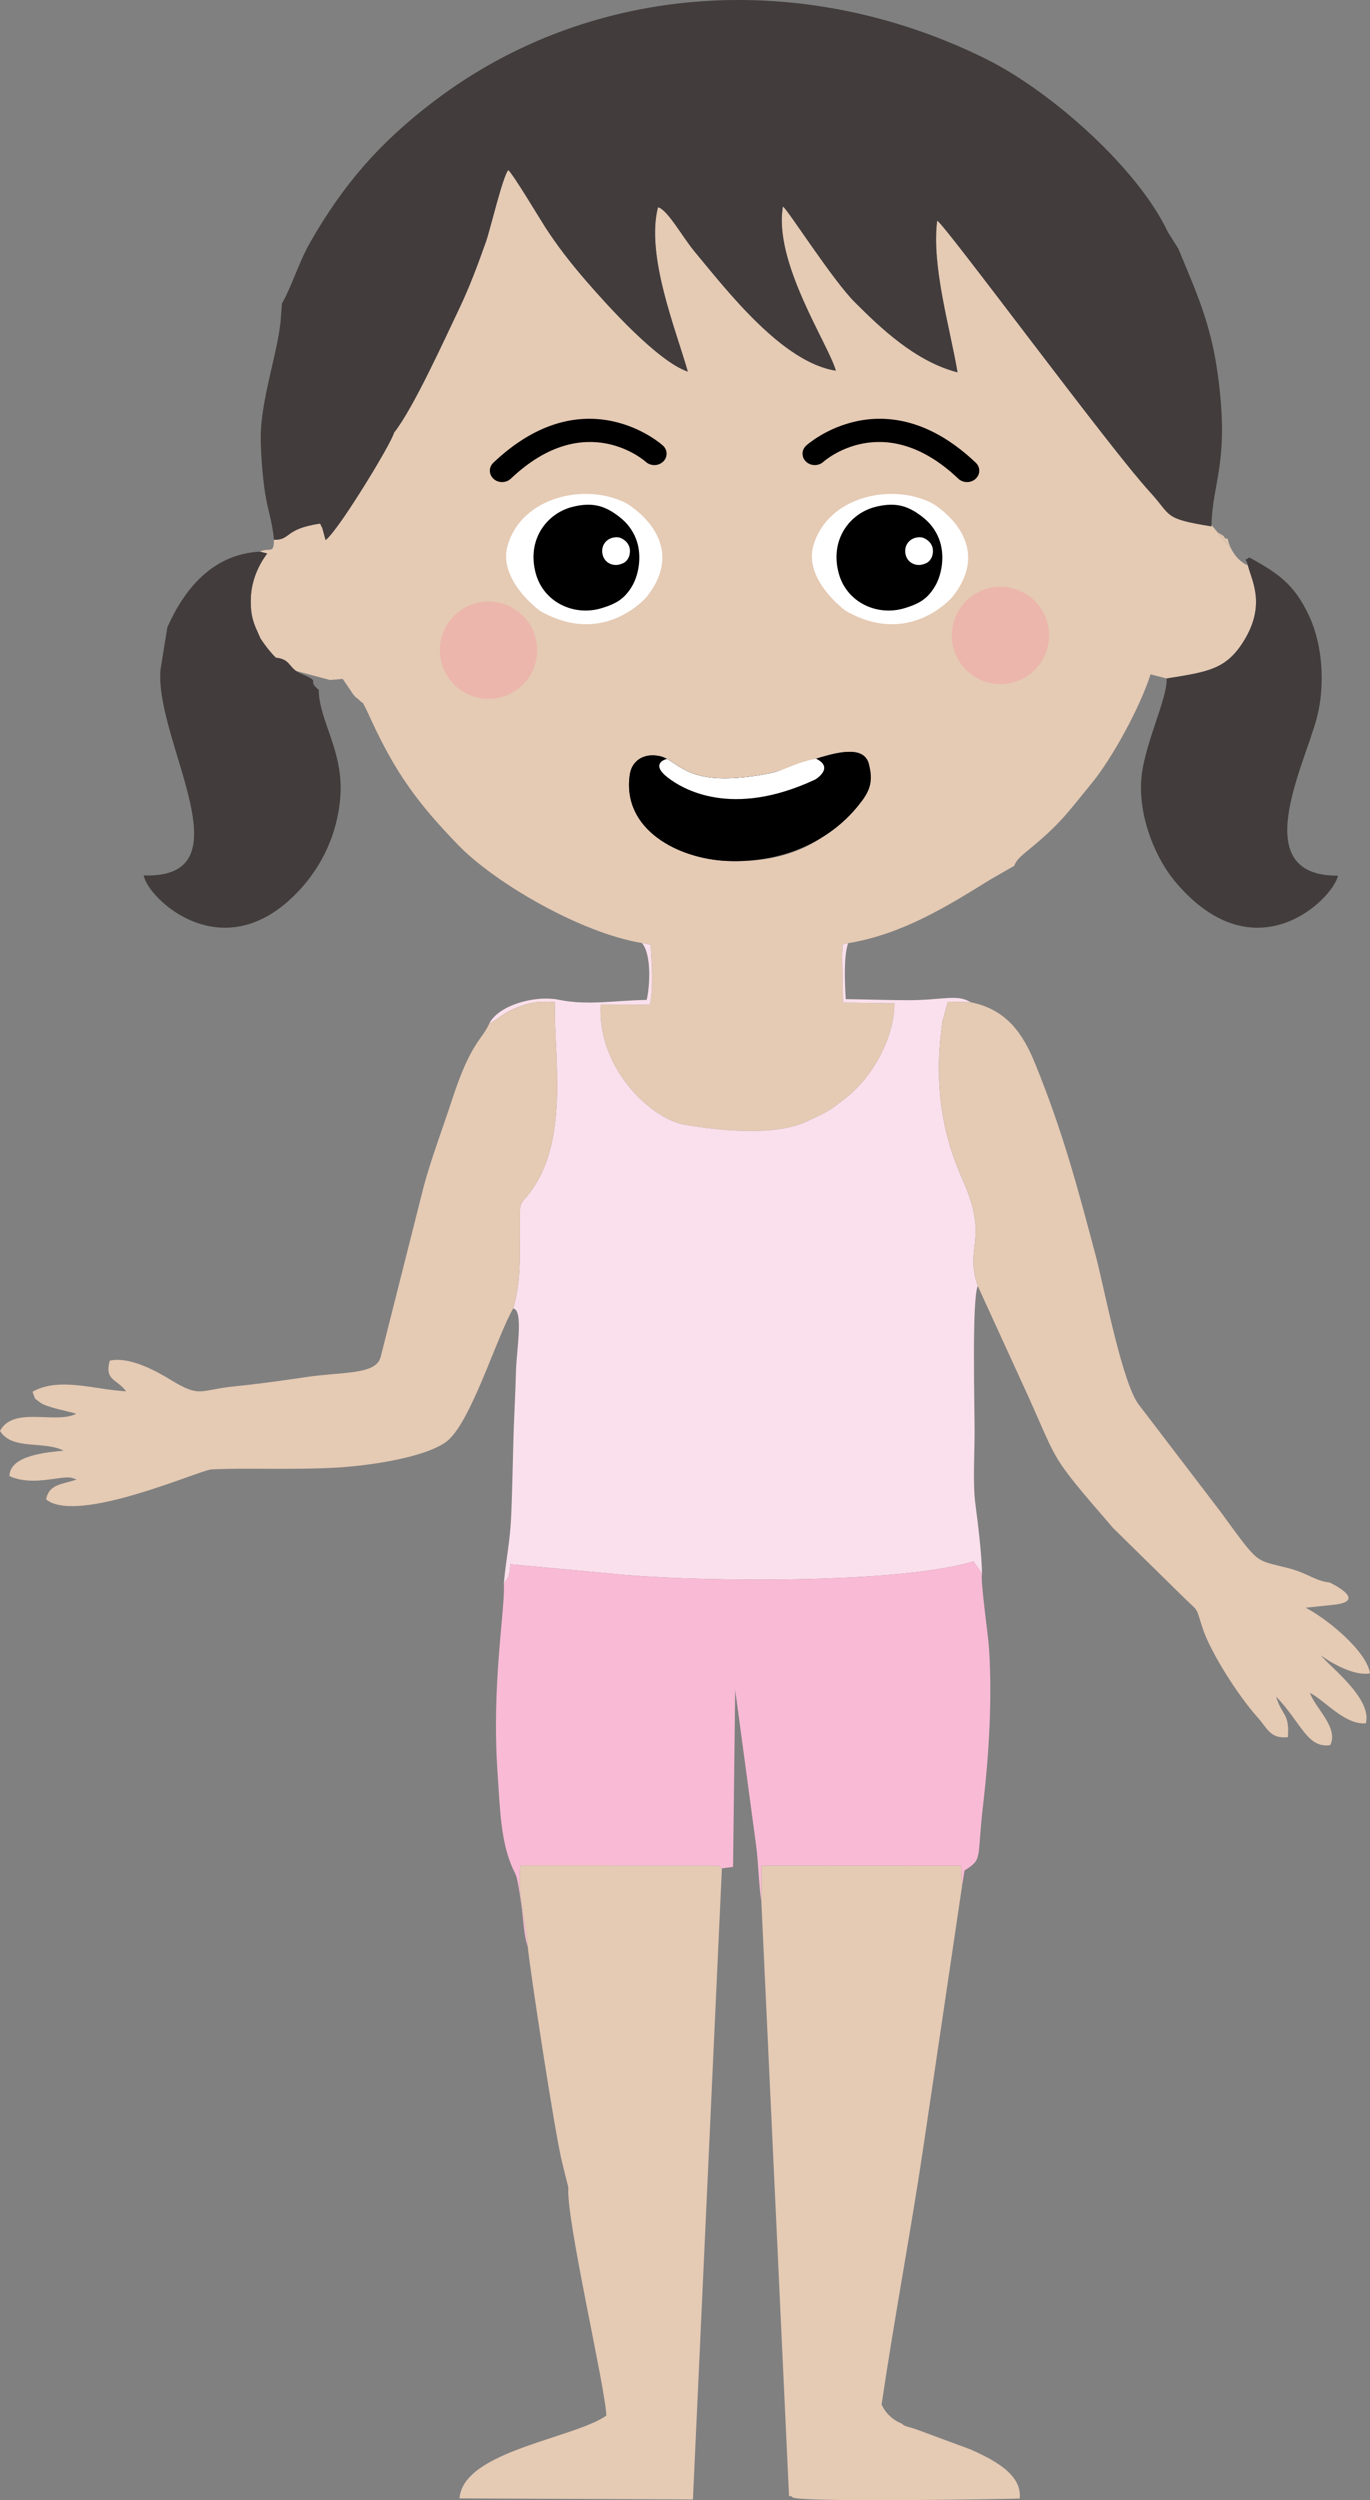 <svg clip-rule="evenodd" fill-rule="evenodd" height="244.87mm" image-rendering="optimizeQuality" shape-rendering="geometricPrecision" text-rendering="geometricPrecision" viewBox="0 0 5636.11 10285.49" width="134.181mm" xmlns="http://www.w3.org/2000/svg"><rect x="0" y="0" width="5636.11" height="10285.49" fill="#808080" stroke="none"/><path d="m2994.6 3542.03c-203.39-7.67-437.42-129-403.55-356.14 8.17-54.87 55.72-88.82 120.85-75.72 85.32 17.15 104.06 137.98 446.6 72.91 132.49-25.16 394.37-168.36 417.59-32.1 19.71 76.1-8.74 117.19-42.86 160.24-129.53 162.95-334.56 238.52-538.62 230.82zm-1423-1680.94c-17.35 38.31-61.54 116.67-108.04 191.16l-.09.16c-47.89 76.69-98.18 149.22-124.02 169.52l-14.01-51.43c-.82-1.94-3.94-3.7-4.58-8.23-.65-4.55-2.84-5.71-4.9-8.11-148.37 22-118.1 68.04-189.14 66.43.41 60.83-16.6 29.93-57.91 48.77l30.52 7.69c-36.65 47.94-64.55 112.41-67.4 180.99-2.59 62.24 7.82 96.08 22.33 129.84 3.22 5.33 6.04 11.55 8.36 18.79 4.15 9.18 8.48 18.71 12.82 29.13 38.98 69.68 125.21 117.22 134.2 122.05l.42.22.26.13.08.05 146.98 39.28 52.37-4.55 44.53 65.57c22.88 25.1 3.2 2.48 19.01 17.57 32.75 31.24 10.28-.29 31.76 39.14 3.4 6.24 19.88 42.49 21.81 46.67 100.78 218.51 190.79 341.33 356.87 513.38 154.3 159.84 510.49 364.33 757.04 404.16l35.51 7.2c4.72 67.82 12.41 187.03-3.36 246.5l-202.08-1.14c-14.61 265.24 209.83 472.72 347.53 495.52 137.13 22.71 365.13 49.27 500.29-13.51 98.37-45.7 96.81-46.02 173.76-107.43 86.2-68.8 187.16-227.12 187.38-379.41l-211.56-2.58-3.58-199.97c6.19-50.23-8.91-34.38 24.33-44.37 224.35-37.01 409.9-153.51 586.25-262.6l97.37-55.95c8.68-28.09 38.25-48.05 78.41-81.77 114.01-95.72 141.99-137.66 243.5-262.23 79.91-98.06 194.96-306.14 238.61-443.58l66.13 16.97c168.86-26.85 243.57-36.9 315.35-150.74 96.33-152.76 33.5-253.69 19.07-314.55 0 0-5.94-2-14.79-7.4l18.88 22.15-19.21-22.35c-15.21-9.34-38.75-28.6-55.55-64.64l-58.3-67.83c3.41 2.65 15.58 11.62 21.53 14.64 17.42 8.84 6.47 18.23 23.64 15.05 3.29 13.79 7.57 25.93 12.44 36.64l-173.75-203.79-223.7-101.08c-231.24-281.81-781.17-1026.05-809.51-1039.59-23.65 185.94 52.52 439.61 83.77 624.14-175.5-45.45-319.19-185.52-422.46-288.34-91.72-91.32-277.45-383.55-295.82-394.01-40.28 229.42 189.01 569.79 217.6 675.46-220.6-33.86-447.82-329.82-581.43-490.38-49.37-59.32-110.66-172.14-150.28-182.09-50.39 199.34 72.86 501.27 122.76 676.22-124.1-41.44-333.67-275.6-414.6-368.82-66.27-76.32-121.65-147.4-172.87-226.76-22.75-35.24-131.35-217.33-151.2-233.42-22.52 25.24-74.21 245.01-91.37 293.59-33.69 95.45-68.18 188.09-110.45 276.43-60.33 126.1-188.56 409.79-267.86 510.01-10.6 15.34-29.04 46.01-49.66 81.43z" fill="#e5cab4"/><path d="m2012.05 4212.51c49.02-28.1 52.9-42.21 111.15-66.21 56.05-23.08 94.37-28.89 160.6-23.59-10.23 188 64.49 555.42-99.39 777.29-50.57 68.45-44.88 32.15-45.28 140.78-.5 134.79 3.98 232.31-27.87 342.03 43.51 6.02 13.65 172.45 11.49 256.77-2.65 103.63-8.52 197.8-10.89 293.72-2.57 104.15-4.5 194.14-8.41 293.65-4.49 114.44-20.68 179.32-30.7 285.62 21.62-25.74 21.7-25.28 26.95-77.59l467.67 43.6c361.5 30.51 1134.89 35.1 1437.51-55.11l35.17 50.09c-1.91-86.7-16.37-202.12-27.68-289.12-10.62-81.75-2.84-210.04-2.88-297.78-.03-95.5-11.65-542.07 12.97-596.14-56.55-163.53 48.56-189.45-62.9-438.43-95.64-213.63-114.75-421.63-82.64-649.55l22.27-81.58 93.87 2.11c-55.76-34.87-116.69-8.04-258.26-8.31-84.45-.16-170.38-3.29-255.53-4.39-3.68-67.85-9.02-175.9 9.8-230.08-33.24 9.99-18.15-5.86-24.33 44.37l3.58 199.97 211.56 2.58c-.22 152.29-101.18 310.61-187.38 379.41-76.95 61.42-75.39 61.73-173.76 107.43-135.16 62.79-363.16 36.22-500.29 13.51-137.7-22.8-362.14-230.29-347.53-495.52l202.08 1.14c15.77-59.47 8.08-178.68 3.36-246.5l-35.51-7.2c38.83 44.59 33.86 171.51 19.63 234.13-126.33 1.73-241.91 23.8-360.31-.34-101.91-20.78-252.46 23.98-288.13 99.26z" fill="#fae0ec"/><path d="m2072.76 6512.58c6.72 104.94-51.66 413.06-25.61 784.8 10.32 147.19 12.13 286.8 67.32 399.67 10.93 22.36 10.74 24.16 15.18 45.31 6.5 30.84 10.34 62.03 14.76 91.32 8.51 56.48 10.07 127.41 26.84 175.71-10.01-118.89-44.23-219.94-30.49-335.01l784.15.28c50.84 4.15 19.97-4.89 44.94 11.66l45.9-6.09 8.8-728.01 85.75 637.49c10.04 72.6 10.58 160.76 21.78 232.46l1.05-147.17 820.56.38 3.83 85.68 10.56-66.14c76.83-49 49.8-42.57 76.16-267.88 24.11-206.06 37.91-433.87 24.92-641.48-3.87-61.92-36.95-284.46-29.12-312l-35.17-50.09c-302.62 90.21-1076.01 85.62-1437.51 55.11l-467.67-43.6c-5.24 52.32-5.32 51.86-26.95 77.59z" fill="#f9bad5"/><g fill="#e5cab4"><path d="m3132.08 7822.16 113.94 2446.36c7.13 1.58 11.64.15 13.34 3.97 1.72 3.86 6.8 3.15 9.26 3.78 67.93 17.73 891.71 4.82 926.21 2.55 12.64-105.32-126.2-167.52-200.68-201.49l-222.44-82.43c-36.72-13.16-47.51-10.6-62.06-24.43h-.01c-62.07-24.42-82.76-78.62-82.76-78.62 52.47-355.24 119.49-708.29 170.67-1051.19l159.97-1079.62-3.83-85.68-820.56-.38-1.05 147.17z"/><path d="m2171.25 8009.39c8.66 92.09 111.02 765.37 141.37 887.2l.11.42c1.48 5.94 2.79 10.54 3.91 13.67h-.5l22.13 88.93c-11.03 125.18 153.6 828.63 156.11 938.05-136.74 95.2-589.93 146.03-603.91 340.56l960.24 4.47 119.15-2596.37c-24.97-16.55 5.9-7.51-44.94-11.66l-784.15-.28c-13.74 115.07 20.48 216.12 30.49 335.01z"/><path d="m4022.47 5290.51 177.37 387.72c164.95 355.97 96.76 280.98 379.9 608.46l296.29 291.15c60.52 57.87 41.62 31.78 73.29 125.44 32.67 96.61 144.33 272.95 224.68 362.06 39.47 43.78 51.08 89.06 124.15 81.24 8.06-99.61-26.38-89.88-48.1-166.82 102.31 106.34 128.2 214.15 222.59 199.46 35.51-72.58-64.39-154.99-83.55-214.99 62.33 32.02 142.66 132.04 229.82 125.45 26.41-100.25-141.05-227.1-185.21-279.75 33.8 25.5 134.06 86.89 202.42 74.1-14.31-92.69-178.18-225.55-264.81-269.99l108.59-11.43-.01-.01.63-.06 9.72-1.02c140-16.57-20.05-91.14-20.05-91.14v-.01c-58.8-6.17-90.12-38.16-166.56-58.14-145.85-38.13-118.71-9.3-281.4-231.66l-335.81-439.98c-69.16-85.44-145.1-488.31-177.74-611.12-77.55-291.88-136.6-514.29-249.6-792.39-50.82-125.06-117.58-224.22-265.99-254.03l-93.87-2.11-22.27 81.58c-32.1 227.92-13 435.92 82.64 649.55 111.46 248.98 6.35 274.9 62.9 438.43z"/><path d="m2012.05 4212.51c-30.15 66.84-75.06 73.7-153.99 316.55-35.79 110.12-82.42 232.14-114.52 350.37l-177.89 704.47c-1 2.76-2.16 5.85-3.3 8.44-27.5 62.7-156.64 51.41-301.68 72.65-102.59 15.02-193.19 27.98-296.93 38.43-142.44 14.36-137.84 48.76-260.66-26.23-51.24-31.29-166.44-98.38-251.77-79.59-22.01 82.42 28.48 73.73 67.73 126.28-131.32-7.48-276.06-59.97-385.16 1.62 12.97 35.01 3.91 23.03 31.47 44.54 25.72 20.07 125.31 37.7 148.24 46.16-85.9 43.45-258.06-32.79-313.6 70.45 49.53 80.99 181.05 39.35 261.63 81.32-69.34 6.78-221.39 18.91-222.63 104.42 92.58 42.44 201.19-.13 252.2 6.35l24.07 7.52c-54.34 20.77-113.31 16.07-125.6 82.2 128.7 104.53 632.02-120.6 679.29-123.27 131.66-7.46 331.12 2.84 517.74-7.74 111.39-6.31 348.23-36.14 446.15-103.82 100.96-69.77 207.98-428.4 278.42-550.82 31.84-109.72 27.37-207.25 27.87-342.03.4-108.63-5.29-72.33 45.28-140.78 163.88-221.87 89.17-589.28 99.39-777.29-66.23-5.31-104.55.51-160.6 23.59-58.26 23.99-62.13 38.1-111.15 66.21z"/></g><path d="m4799.35 2791.12c4.33 86.49-99.62 284.39-105.14 429.66-5.97 156.99 65.07 315.99 139.08 404.63 329.22 394.29 652.09 71.51 670.98-23.07-375.53 3.01-139.59-449.21-87.09-648.16 35.44-134.35 24.29-301.69-31.68-420.63-59.97-127.41-123-173.27-246.05-240.21-27.09 20.48-15.05-7.07-5.67 32.5 14.43 60.85 77.26 161.79-19.07 314.55-71.78 113.84-146.48 123.89-315.35 150.74z" fill="#423c3c"/><path d="m3499.02 3268.18c24.08-13.18 10.23-14.55 21.82-24.37 26.08-22.09 69.35-10.12 55.26-92.84-23.22-136.26-285.1 6.94-417.59 32.1-342.55 65.07-361.28-55.75-446.6-72.91-65.13-13.09-112.68 20.86-120.85 75.72-33.87 227.14 200.17 348.47 403.55 356.14 359.21 13.55 477-185.73 532.77-223.47-23.64-65.32-16.73-10.74-28.35-50.38z" fill="#5b5a5a"/><path d="m1155.91 1301.78c-7.49 136.95-86.97 345.44-83.2 510.49 1.61 70.57 7.22 145.19 17.44 213.37 10.33 68.98 32.22 128.87 36.67 194.96 71.04 1.61 40.76-44.44 189.14-66.43 2.06 2.39 4.25 3.55 4.9 8.11.64 4.53 3.76 6.29 4.58 8.23l14.01 51.43c56.93-44.72 274.54-404.14 281.81-442.27 79.31-100.21 207.54-383.9 267.86-510.01 42.26-88.34 76.76-180.99 110.45-276.43 17.15-48.59 68.84-268.35 91.37-293.59 19.85 16.09 128.46 198.18 151.2 233.42 51.22 79.36 106.6 150.44 172.87 226.76 80.93 93.22 290.49 327.38 414.6 368.82-49.9-174.95-173.16-476.89-122.76-676.22 39.62 9.94 100.91 122.76 150.28 182.09 133.61 160.56 360.83 456.52 581.43 490.38-28.59-105.66-257.88-446.03-217.6-675.46 18.38 10.46 204.11 302.7 295.82 394.01 103.27 102.82 246.96 242.89 422.46 288.34-31.26-184.53-107.42-438.2-83.77-624.14 31.6 15.11 712.46 939.71 875.69 1117.03 90.61 98.43 51.83 108.73 252.76 140.99 2.79-183.49 75.33-259.72 26.43-622.2-28.94-214.53-88.8-340.57-162.63-520.24 0 0-42.99-68.22-42.99-68.22-124.15-264.36-482.88-580.52-746.16-711.36-745.24-370.4-1620.1-322.59-2271.9 171.85-222.05 168.44-372.61 340.23-510.77 582.01-47.54 83.19-74.71 179.24-116.03 251.11l-3.94 53.17z" fill="#423c3c"/><path d="m1071.25 2625.77c-22.18-50.9-42.75-83-39.23-167.72 2.85-68.58 30.75-133.05 67.4-180.99l-30.52-7.69c-198.86 11.18-312.81 159.39-380.46 311.27l-28.39 175.8c-23.05 293.9 366.77 859.48-68.67 844.93 14.26 93.71 335.1 403.55 650.07 50.09 78.64-88.25 146.03-214.14 158.49-371.07 15.08-190.01-87.43-313.97-88.7-442.28-54.86-45.57 18.88-27.63-73.51-66.99-51.59-21.98-40.27-59.7-103.1-65.68-24.96-25.32-45.64-52.47-63.39-79.65z" fill="#423c3c"/><path d="m3834.8 2070.31s266.72 152.67 84.23 384.29c0 0-175.48 210.57-440.44 57.9 0 0-173.49-126.31-132.19-268.53 58.33-200.91 319.96-259.61 488.41-173.67z" fill="#fff"/><path d="m2576.81 2070.31s266.73 152.67 84.23 384.29c0 0-175.48 210.57-440.44 57.9 0 0-173.48-126.31-132.19-268.53 58.33-200.91 319.96-259.61 488.4-173.67z" fill="#fff"/><path d="m2354.93 2085.32c-104.48 26.19-188.9 133.59-150.88 273.65 32.46 119.58 158.26 177.62 271.58 142.84 59.83-18.36 92.01-37.64 122.6-86.91 29.32-47.24 41.94-122.77 22.81-184.84-11.71-38.01-34.24-70.75-61.18-93.85-14.98-12.84-16.94-14.28-31.41-24.16-56.06-38.28-107.07-43.39-173.52-26.73z"/><path d="m2519.38 2212.43c-27.41 6.87-49.55 35.04-39.58 71.78 8.51 31.37 41.51 46.59 71.23 37.47 15.69-4.82 24.13-9.87 32.16-22.8 7.69-12.39 11-32.2 5.98-48.48-3.07-9.97-8.98-18.56-16.05-24.62-3.93-3.37-4.45-3.75-8.24-6.34-14.7-10.04-28.08-11.38-45.51-7.01z" fill="#fff"/><path d="m3601.48 2085.32c-104.48 26.19-188.9 133.59-150.88 273.65 32.46 119.58 158.26 177.62 271.58 142.84 59.83-18.36 92.01-37.64 122.6-86.91 29.32-47.24 41.94-122.77 22.81-184.84-11.71-38.01-34.24-70.75-61.18-93.85-14.98-12.84-16.94-14.28-31.41-24.16-56.06-38.28-107.07-43.39-173.52-26.73z"/><path d="m3765.93 2212.43c-27.41 6.87-49.55 35.04-39.58 71.78 8.51 31.37 41.51 46.59 71.23 37.47 15.69-4.82 24.13-9.87 32.15-22.8 7.69-12.39 11-32.2 5.99-48.48-3.07-9.97-8.98-18.56-16.05-24.62-3.93-3.37-4.44-3.75-8.24-6.34-14.71-10.04-28.08-11.38-45.51-7.01z" fill="#fff"/><circle cx="4115.77" cy="2614.18" fill="#ecb6ac" r="199.97"/><circle cx="2009.73" cy="2674.93" fill="#ecb6ac" r="199.97"/><path d="m3386.69 1900.42c-20.15 17.83-52.05 17.09-71.21-1.65-19.17-18.74-18.38-48.41 1.77-66.24.92-.82 318.36-288.47 696.97 71.02 19.49 18.44 19.23 48.1-.6 66.24-19.83 18.13-51.72 17.88-71.21-.55-308.57-292.98-555.01-69.44-555.72-68.81z" fill-rule="nonzero"/><path d="m2657.25 1900.42c20.15 17.83 52.04 17.09 71.21-1.65s18.38-48.41-1.78-66.24c-.92-.82-318.36-288.47-696.97 71.02-19.5 18.44-19.23 48.1.6 66.24 19.82 18.13 51.72 17.88 71.21-.55 308.56-292.98 555.01-69.44 555.72-68.81z" fill-rule="nonzero"/><path d="m2994.6 3542.03c-203.39-7.67-437.42-129-403.55-356.14 8.17-54.87 55.72-88.82 120.85-75.72 85.32 17.15 104.06 137.98 446.6 72.91 132.49-25.16 394.37-168.36 417.59-32.1 19.71 76.1-8.74 117.19-42.86 160.24-129.53 162.95-334.56 238.52-538.62 230.82z"/><path d="m2743.87 3122.13c-21.48 5.14-59.7 27.19 1.35 75.11 61.04 47.92 263.27 171.53 609.28 9.29 0 0 79.8-48.06 2.74-85.26-91.28 17.62-123.5 47.5-198.74 61.79-296.16 56.26-350.27-26.42-414.63-60.93z" fill="#fff"/></svg>